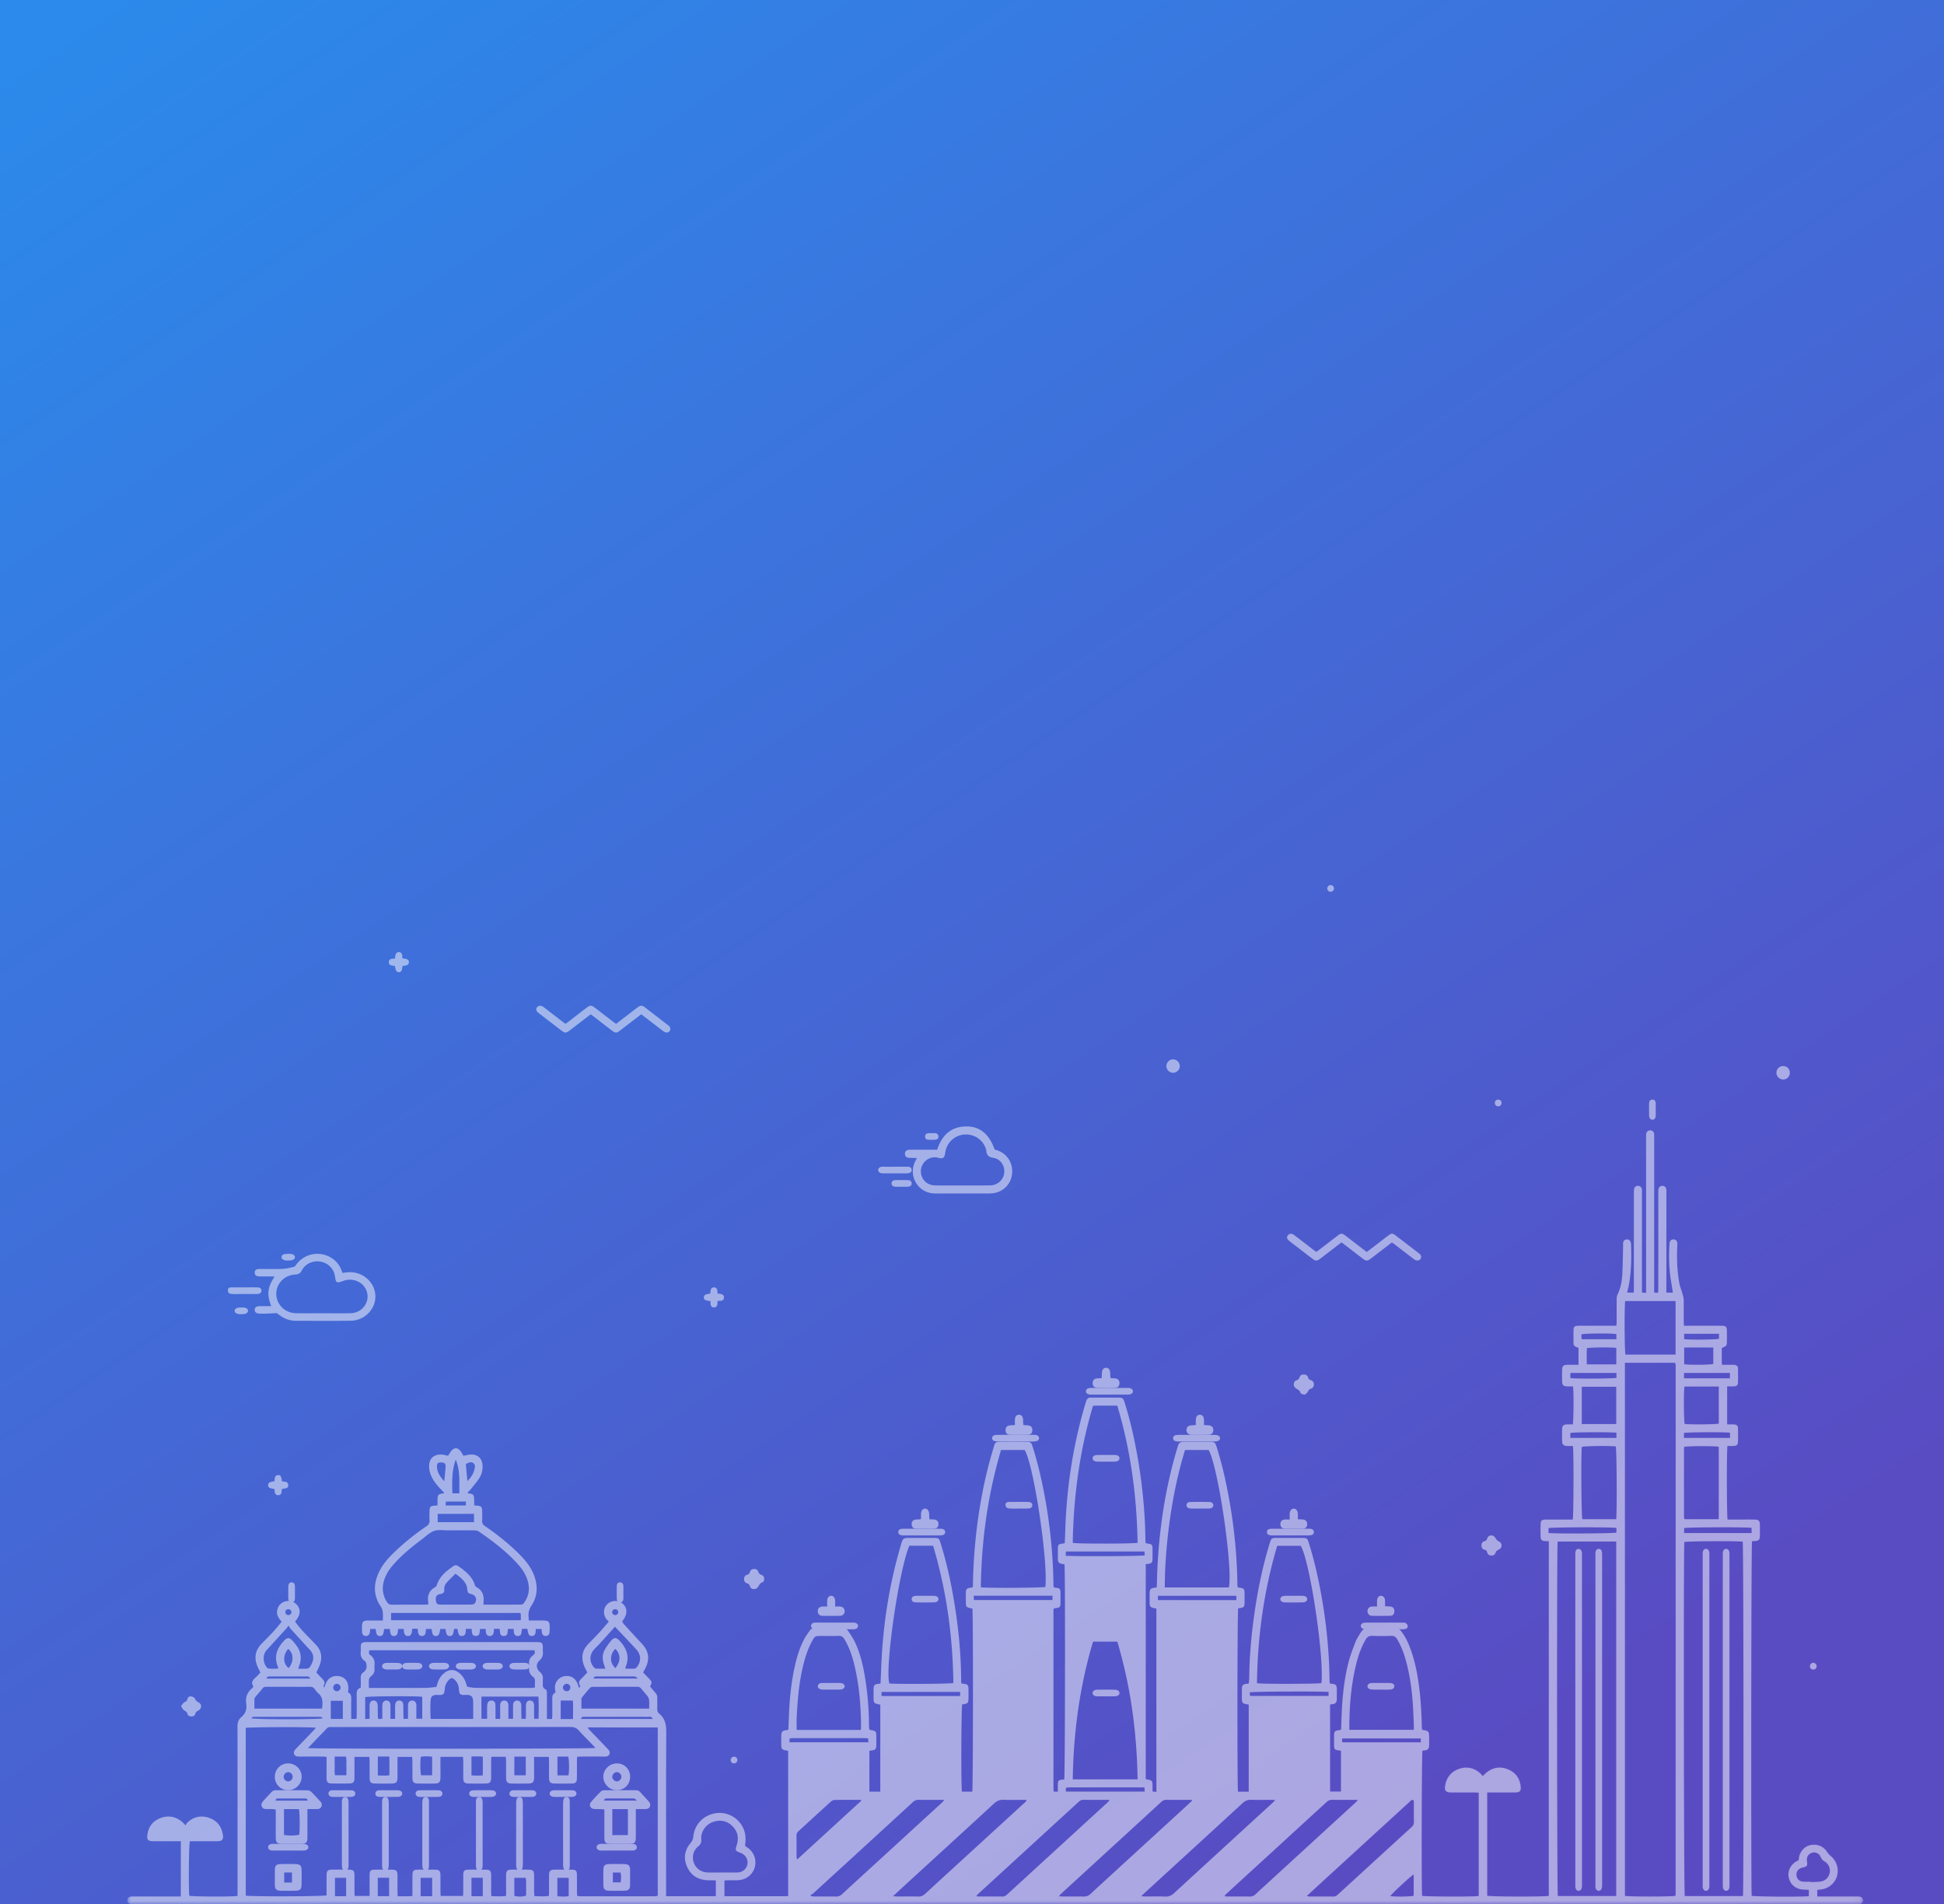 <svg xmlns="http://www.w3.org/2000/svg" xmlns:xlink="http://www.w3.org/1999/xlink" width="290" height="284"><rect width="100%" height="100%" fill="#333333" stroke="none"/><defs><linearGradient id="a" x1="68.946%" x2="2.02%" y1="97.952%" y2="2.048%"><stop offset="0%" stop-color="#594CC3"/><stop offset="100%" stop-color="#2B8AEB"/></linearGradient><path id="b" d="M0 .014h258.939V152H0z"/><path id="d" d="M.667.939h259v152h-259z"/></defs><g fill="none" fill-rule="evenodd"><path fill="url(#a)" d="M0 0h290v284H0z"/><g opacity=".5" transform="translate(18.333 131.061)"><g transform="translate(.667 .939)"><mask id="c" fill="#fff"><use xlink:href="#b"/></mask><path fill="#FFF" d="M24.482 108.433c-.005-.247-.226-.444-.486-.431-.27.012-.46.216-.43.474.03.258.19.39.444.404.25.012.477-.21.472-.447zm48.274-.43a.45.45 0 0 0-.442.468.46.46 0 0 0 .446.41.438.438 0 0 0 .465-.443c0-.26-.2-.444-.47-.436zM31.81 119.715a.58.58 0 0 0-.555-.59.573.573 0 0 0-.553.53.562.562 0 0 0 .554.586.573.573 0 0 0 .554-.526zm33.75.524a.544.544 0 0 0 .524-.548.555.555 0 0 0-.573-.564c-.28.017-.535.278-.538.553-.005.3.278.57.587.56zm3.964-1.898h6.644c-.218-.154-.313-.252-.428-.293-.109-.038-.24-.017-.36-.017-1.734-.001-3.469-.003-5.203 0-.248.001-.536-.06-.653.31zm-42.252.01c-.128-.365-.406-.32-.656-.32-1.472-.002-2.943-.001-4.415-.001-.323 0-.645.002-.968 0-.226 0-.418.041-.48.32h6.52zm-3.28-4.44c-.824.966-.78 2.25.075 2.872.666-.8.88-2.068-.074-2.872zm48.795 0c-.86.892-.845 2.09.009 2.878.859-1.034.785-2.114-.01-2.878zm-54.338 10.366c1.59.212 10.184.155 10.678.007-.07-.081-.118-.19-.186-.204-.155-.034-.32-.027-.482-.027h-9.28c-.142 0-.29-.02-.422.018-.113.032-.206.134-.308.206zm59.902.09c-.115-.414-.442-.311-.7-.311-3.115-.006-6.23-.004-9.344-.004-.141 0-.291-.02-.42.022-.08.024-.128.147-.242.292h10.706zm143.776-56.63v-.766c-.686-.143-4.76-.115-5.21.04 0 .148-.005.307.001.466.004.076.029.151.05.26h5.16zm15.305-.809h-5.198v.806c1.289.112 4.751.065 5.198-.07v-.736zM32.638 148.06h-1.667v2.748h1.667v-2.749zm-1.714-18.076c0 .523-.012.982.003 1.44.014.449-.069.907.064 1.344h1.683c0-.504.011-.962-.003-1.42-.014-.449.066-.907-.067-1.364h-1.68zm-.578-5.617h1.798v-2.706h-1.798v2.706zm7.01 26.433h1.69v-2.748h-1.69v2.748zm26.79.013c.577.044 1.128.077 1.69-.017v-2.737h-1.69v2.754zm-12.814-.007h1.69v-2.75h-1.69v2.75zm-7.581-.001h1.72v-2.739h-1.72v2.739zm20.406-20.822v2.797h1.64c.145-.67.117-2.376-.041-2.797h-1.6zm-12.823 2.811c.615.021 1.152.045 1.692-.01v-2.786c-.17-.016-.306-.038-.443-.04-.401-.005-.802-.002-1.249-.002v2.838zm-13.972-2.817v2.826c.596 0 1.147.05 1.727-.034-.005-.966.028-1.87-.02-2.792h-1.707zm20.365 20.78c.609.144 1.296.128 1.754-.046 0-.425.014-.864-.004-1.302-.017-.45.082-.91-.078-1.348h-1.672v2.697zm.001-17.986h1.704v-2.782h-1.704v2.782zm-12.26.006v-2.783c-.595-.046-1.147-.081-1.689.013-.113.797-.083 2.353.048 2.77h1.641zm21.009-8.393c.014-.946.035-1.835-.014-2.76h-1.819v2.76h1.833zm155.66-42.7c-.805-.122-6.437-.09-6.875.033v.734h6.874v-.768zm-6.875-8.154c.805.125 6.439.09 6.873-.035v-.734h-6.873v.77zm16.957.04h6.842v-.81h-6.842v.81zm-.012 8.885h6.868v-.774c-.765-.118-6.42-.086-6.868.038v.736zm-40.318 65.098c-.743.516-3.27 2.88-3.478 3.233.725.12 3.045.088 3.478-.052v-3.181zm-10.649-19.695h11.713v-.584h-11.722c-.012.137-.028.233-.027.33 0 .075.02.15.036.254zm-82.465-.008h11.773l-.05-.59c-.236-.011-.434-.028-.632-.028H99.43a4.89 4.89 0 0 0-.484.021c-.054.005-.104.052-.172.088v.509zm41.226 7.348h11.761l-.036-.62H140.66c-.162 0-.324.003-.484.017-.054.005-.104.05-.174.086v.517zm-27.494-14.251h11.726v-.61h-11.726v.61zm27.47-20.92c1.222.116 11.316.069 11.791-.058l-.043-.575H140.01l-.032.632zm-13.73 5.969l.042.64h11.714v-.64h-11.756zm27.49.643h11.7V106h-11.7v.637zm25.452 13.703c-1.21-.112-11.286-.065-11.764.06l.055.535h11.71v-.595zm63.11-24.47c-.758-.137-9.641-.102-10.07.03v.74h10.07v-.77zm-30.293.763c1.278.126 9.693.072 10.126-.059v-.69c-.656-.148-9.676-.123-10.126.025v.724zm20.238-25.167c.948.126 3.926.086 4.338-.047v-2.448c-1.46-.01-2.881-.014-4.338.003v2.492zm-10.13-2.44c-.828-.114-3.907-.082-4.391.046-.031.796-.033 1.604-.003 2.412h4.394v-2.458zm29.036 79.62v.06c.424-.02.847-.029 1.269-.066.789-.07 1.33-.526 1.513-1.252a1.623 1.623 0 0 0-.736-1.764 1.426 1.426 0 0 1-.609-.704 1.045 1.045 0 0 0-1.3-.587c-.529.17-.814.648-.732 1.223.104.726.04.82-.677.983-.607.14-.945.585-.884 1.168.058.55.454.907 1.068.935.362.017.725.003 1.088.003zM55.614 124.361v-.785c.001-.462-.015-.924.012-1.384a.591.591 0 0 1 .591-.57c.309-.006.564.214.61.553.024.177.012.36.013.54v1.63h.697v-.626c.001-.502-.013-1.004.01-1.504a.6.6 0 0 1 .57-.595c.321-.016.604.232.637.594.024.259.007.52.01.782l.019 1.359h.643c.013-.201.031-.377.033-.554.005-.501-.008-1.003.007-1.504.013-.436.247-.682.604-.676.357.006.577.251.6.687.013.22.004.44.005.662l.009 1.377h.648c.027-1.122.055-2.21-.013-3.31h-8.497v3.311h.848c0-.591-.005-1.148.003-1.705.002-.199.009-.404.06-.593.078-.282.29-.43.589-.428a.559.559 0 0 1 .57.517c.036.399.021.802.024 1.203.003.334 0 .667 0 1.019h.698zm-15.672-.004v-.765c0-.441-.015-.884.008-1.324.021-.411.3-.67.647-.647.336.022.548.255.567.653.014.3 0 .602.005.903.006.392.017.783.026 1.177h.67l.001-.855c.003-.44-.015-.883.02-1.322a.582.582 0 0 1 .605-.555c.317 0 .556.21.604.56.027.196.016.4.016.6.002.515 0 1.03 0 1.553h.879v-3.266c-.729-.137-8.08-.1-8.513.043v3.268l.66-.03c0-.688-.006-1.326.001-1.965.006-.498.203-.752.572-.766.381-.014.617.272.638.785.008.22 0 .441.003.662.006.38.012.76.027 1.141.002.052.053.102.097.182l.555-.06c0-.52-.002-1 .001-1.479.002-.24-.012-.484.026-.72a.592.592 0 0 1 .647-.507c.29.028.497.236.532.56.019.178.009.36.009.54v1.634h.697zm-14.458-7.478c.506 0 .911.023 1.31-.012.155-.013.356-.12.436-.246.732-1.152.641-1.913-.107-2.67a12.118 12.118 0 0 1-.331-.352c-.855-.937-1.71-1.872-2.558-2.814-.065-.073-.076-.193-.112-.29-.062.02-.124.042-.186.064-.04.07-.068.15-.121.21-.824.909-1.652 1.815-2.477 2.723-.23.253-.477.494-.683.766-.51.677-.388 1.928.226 2.496.043.04.097.092.15.096.492.037.985.07 1.485-.022-.035-.135-.043-.196-.066-.251-.65-1.58-.082-2.854 1.029-3.982.356-.362.695-.365 1.053-.005.269.27.507.572.728.883.64.9.772 1.875.388 2.915-.047.127-.086.257-.164.491zm48.801-.006c.495 0 .933.011 1.37-.008.102-.004.223-.091.296-.174.715-.81.723-1.874-.012-2.675-1.046-1.14-2.119-2.257-3.203-3.408-.086.098-.202.233-.321.365-.66.733-1.316 1.468-1.98 2.196-.272.297-.574.567-.838.87-.69.796-.69 1.82-.007 2.629.082.096.226.19.346.197.434.023.87.009 1.37.009-.095-.284-.158-.469-.218-.655-.238-.736-.26-1.478.123-2.162a8.535 8.535 0 0 1 1.007-1.417c.383-.44.737-.421 1.136-.007 1.084 1.124 1.63 2.386.99 3.94-.023.053-.024.115-.059.3zm-29.039 7.494h6.345v-.796c-.003-.62.012-1.241-.013-1.86-.028-.686-.3-.925-.991-.93-.161 0-.323.022-.484.015-.39-.016-.543-.147-.607-.528-.034-.197-.038-.399-.07-.596-.071-.425-.244-.802-.561-1.106-.38-.365-.557-.385-.91-.016a2.29 2.29 0 0 0-.46.693c-.104.253-.137.54-.167.816-.066.624-.2.75-.843.735-.121-.003-.243-.016-.363-.012-.603.023-.845.228-.886.834-.04.577-.032 1.158-.032 1.738 0 .335.027.67.042 1.013zm171.72-43.982h5.139v-5.56h-5.14v5.56zm20.436-5.593a780.842 780.842 0 0 0-5.123-.003c-.135.902-.093 5.163.04 5.587.864.102 4.626.067 5.083-.053v-5.53zm-159.558 48.04c0-.453.025-.852-.01-1.246a1.206 1.206 0 0 0-.226-.587c-.301-.402-.65-.768-.962-1.162-.152-.193-.325-.266-.57-.265-2.204.006-4.409 0-6.614.01-.147 0-.343.043-.433.141-.42.46-.814.945-1.21 1.426a.381.381 0 0 0-.081.22c-.007.475-.004.949-.004 1.462h10.11zm31.643 13.733l-.07-.127c-1.314 0-2.628-.011-3.942.013-.192.004-.414.143-.566.28-1.598 1.447-3.184 2.907-4.777 4.359-.205.187-.318.383-.314.675.016 1.063.005 2.126.01 3.19 0 .102.046.204.087.377l9.572-8.767zM29.036 122.83c.11-.865.185-1.666-.555-2.293-.212-.18-.384-.413-.546-.641-.184-.26-.416-.332-.726-.326-.848.018-1.697.006-2.546.006h-3.82c-.241 0-.474-.017-.656.212-.35.44-.725.86-1.085 1.293-.062.076-.14.17-.143.258-.014.491-.006.984-.006 1.49h10.083zm59.713 24.438c.769 0 1.538.02 2.306-.007a1.499 1.499 0 0 0 1.453-1.298c.1-.675-.315-1.343-1.001-1.61-.869-.338-.86-.336-.58-1.259.32-1.054.092-2-.697-2.765-.81-.786-1.803-.966-2.865-.599-1.152.399-1.845 1.55-1.75 2.556.044.457-.076.784-.457 1.091-.752.608-.973 1.585-.646 2.454.322.855 1.095 1.408 2.052 1.433.728.02 1.457.004 2.185.004zm87.193 3.509c.2.04.275.067.35.067 1.215.003 2.43-.004 3.643.008.298.003.489-.148.684-.328 3.656-3.348 7.31-6.696 10.972-10.037.247-.225.338-.462.332-.788-.017-.923-.004-1.846-.008-2.77 0-.151-.026-.303-.04-.459-.359-.073-.508.181-.69.347-4.477 4.092-8.951 8.188-13.425 12.283-.577.528-1.151 1.061-1.818 1.677zm61.456-56.197V83.773c-.623-.135-4.691-.118-5.15.017-.011.094-.034.193-.035.291v10.162c.001.078.026.156.042.234a.12.12 0 0 0 .028.051c.013.015.032.025.068.052h5.047zm-15.3 0c.14-1.315.077-10.44-.067-10.858-1.133-.11-4.635-.062-5.059.07-.132 1.285-.068 10.364.078 10.789h5.047zm1.345-32.538c-.14.847-.097 7.592.04 7.985h7.474v-7.985h-7.514zm-59.759 88.666l.055.117c.136.008.273.022.41.022 1.092.002 2.184-.013 3.276.009.378.008.65-.123.912-.373.612-.584 1.241-1.15 1.865-1.721 4.35-3.986 8.7-7.97 13.05-11.958.091-.084.163-.19.312-.365-1.36 0-2.61.01-3.859-.007-.329-.004-.564.1-.804.32-4.584 4.208-9.175 8.406-13.764 12.608-.487.446-.969.898-1.453 1.348zm-4.852-14.141l-.056-.128c-1.249 0-2.498.01-3.746-.008a1.075 1.075 0 0 0-.805.319c-1.032.96-2.074 1.908-3.113 2.86-3.95 3.618-7.899 7.236-11.846 10.856-.092.084-.163.19-.297.35.27.014.446.03.622.03 1.031.003 2.063-.01 3.094.008.39.007.678-.103.972-.372 4.298-3.952 8.61-7.89 12.917-11.833.755-.691 1.505-1.388 2.258-2.082zm12.41-.1c-.27-.012-.444-.027-.617-.027-.992-.003-1.984.026-2.974-.012-.525-.02-.903.147-1.284.497-4.849 4.458-9.71 8.902-14.568 13.351-.157.144-.307.295-.555.535.333.017.527.035.722.036.95.003 1.903-.03 2.852.013.55.024.942-.153 1.341-.52 4.862-4.474 9.74-8.931 14.611-13.394.142-.13.27-.274.471-.479zm-69.333 14.185l.102.152c.153.015.307.042.46.042 1.093.004 2.187-.01 3.28.009.351.005.604-.11.858-.345 1.746-1.615 3.505-3.216 5.26-4.822l9.63-8.82c.12-.11.22-.24.391-.43-1.355 0-2.59.017-3.823-.009-.38-.008-.643.12-.91.365-4.915 4.512-9.836 9.017-14.758 13.52-.145.133-.326.226-.49.338zm12.312.158c.323.018.515.036.708.037 1.011.003 2.024-.02 3.034.011.444.014.76-.133 1.075-.425 1.802-1.67 3.618-3.325 5.43-4.984 3.06-2.802 6.124-5.602 9.18-8.409.176-.162.426-.285.499-.601-1.16 0-2.272.032-3.381-.013-.611-.025-1.049.156-1.5.571-4.44 4.097-8.905 8.169-13.361 12.25-.532.486-1.056.98-1.684 1.563zm12.406-.014c.147.026.221.05.295.05 1.214.002 2.428-.006 3.643.007.295.003.49-.136.687-.317 4.991-4.573 9.984-9.144 14.974-13.717.097-.088.179-.192.313-.339-.15-.02-.224-.04-.297-.04-1.214-.002-2.429.008-3.643-.008-.294-.004-.491.12-.69.303-4.976 4.56-9.954 9.118-14.93 13.677-.11.102-.204.222-.352.384zm-65.91-36.673H36.091c-.071.494-.103.535.16.731.552.413.692.95.615 1.589a1.842 1.842 0 0 0 0 .42c.048.433-.09.777-.43 1.063-.163.137-.36.325-.386.512-.06.404-.018.822-.018 1.304h.798c2.55 0 5.099.009 7.648-.006.54-.003 1.08-.09 1.62-.14.077-.247.134-.437.196-.625.201-.606.54-1.12 1.056-1.509.682-.513 1.379-.518 2.067-.017.541.394.881.93 1.088 1.556l.193.576c.443.057.862.156 1.281.158 2.731.014 5.463.008 8.194.005.192 0 .385-.035.623-.058 0-.357-.012-.656.003-.953.014-.26-.048-.479-.265-.633-.515-.367-.677-.867-.59-1.472a1.302 1.302 0 0 0-.001-.36c-.079-.563.084-1.017.556-1.365.238-.175.392-.41.216-.776zm131.196 11.87c0-.32.01-.597-.002-.874-.033-.8-.07-1.6-.114-2.4-.126-2.286-.412-4.55-.992-6.769-.315-1.205-.732-2.372-1.37-3.456-.216-.366-.467-.535-.916-.517a32.47 32.47 0 0 1-2.79-.001c-.496-.023-.773.155-1.012.567-.683 1.177-1.112 2.446-1.43 3.754-.702 2.897-.96 5.847-.997 8.82-.003.291 0 .583 0 .875h9.623zm-82.505.012c.02-.149.04-.227.04-.306-.003-3.218-.263-6.41-1.035-9.545-.317-1.288-.752-2.538-1.445-3.687-.205-.34-.44-.511-.87-.49-.828.04-1.66.011-2.49.011-1.042 0-1.048-.003-1.53.902-.695 1.307-1.094 2.714-1.409 4.147-.518 2.36-.706 4.757-.82 7.162-.028.59-.004 1.184-.004 1.806h9.563zm-82.471 2.707c.744.148 42.418.122 42.872-.016-.066-.085-.12-.168-.187-.237-.755-.783-1.536-1.543-2.259-2.354-.354-.398-.724-.539-1.253-.538-11.82.013-23.64.01-35.46.01-.122 0-.244.008-.365-.001-.24-.019-.417.07-.582.25-.422.46-.865.9-1.297 1.35l-1.47 1.536zM130.33 84.256c-1.987 6.72-2.921 13.539-3.01 20.48 1.094.138 9.215.081 9.625-.057.413-3.958-1.754-18.297-3.093-20.423h-3.522zm27.45-.003c-1.48 4.854-2.32 9.783-2.757 14.785a66.078 66.078 0 0 0-.263 5.72h9.561c.62-2.973-1.616-18.128-3.025-20.505h-3.516zm-41.132 14.288c-1.563 3.676-3.66 18.223-2.977 20.539.918.11 9.066.066 9.553-.068-.098-6.949-1.024-13.784-3.025-20.471h-3.551zm54.882.004c-1.989 6.7-2.932 13.536-3.018 20.49.72.148 9.19.116 9.612-.02.437-3.89-1.73-18.27-3.089-20.47h-3.505zm-30.5 34.83h9.673c-.113-7.003-1.025-13.842-3.025-20.538h-3.623c-1.995 6.7-2.917 13.536-3.024 20.539zm0-35.269c.587.158 9.183.145 9.672-.012-.116-6.934-1.023-13.757-3.028-20.453h-3.032c-.18.001-.36.016-.592.026-1.992 6.683-2.907 13.505-3.02 20.439zm99.976 52.676c.137-.93.093-52.433-.033-52.854-.82-.123-8.283-.079-8.707.052-.133.861-.082 52.348.062 52.802h8.678zm-18.904 0V97.914h-8.738c-.136.773-.101 52.422.032 52.866h8.706zm1.299-79.532v79.504c.548.133 7.016.129 7.518-.002.015-.05.046-.107.046-.163.005-26.289.007-52.577.008-78.866 0-.119-.022-.238-.037-.356a.112.112 0 0 0-.028-.053c-.012-.015-.03-.024-.081-.064h-7.426zM42.526 150.777v-.733c0-.803-.007-1.606.002-2.408.008-.616.175-.782.803-.79.85-.011 1.7-.011 2.55 0 .65.008.815.18.822.84.009.802 0 1.605.004 2.408.001.214.023.428.037.676h3.332c.011-.24.028-.436.03-.632.002-.844-.006-1.687.003-2.53.007-.583.171-.752.764-.761.87-.014 1.74-.013 2.611 0 .613.009.778.187.783.809.006.843 0 1.686.003 2.529 0 .193.02.386.033.613.76.012 1.456.064 2.193-.035v-.732c0-.782-.007-1.565.003-2.348.007-.658.171-.828.824-.837.83-.012 1.66-.01 2.49-.001.699.006.853.161.86.856.008.803 0 1.606.004 2.409.002.213.026.426.042.675.753.036 1.446.077 2.155-.023.012-.24.027-.418.027-.596.003-.823-.003-1.646.003-2.469.005-.677.176-.846.87-.853.809-.008 1.619-.007 2.429 0 .718.006.857.144.86.842.006.844 0 1.687.004 2.53 0 .175.023.35.037.55.2.02.358.048.515.049 3.665.002 7.33.002 10.994-.001.17 0 .342-.042.508-.064v-25.118H68.657c.12.165.189.28.278.376.276.294.561.579.84.869.644.667 1.29 1.332 1.927 2.004.27.286.319.56.171.815-.155.269-.416.283-.687.283a719.571 719.571 0 0 0-3.401 0c-.216 0-.432.02-.688.032-.012.249-.03.444-.03.64-.004.863.004 1.726-.005 2.59-.006.537-.189.744-.718.756-.89.02-1.781.018-2.672 0-.556-.011-.76-.23-.767-.784-.01-.863 0-1.726-.004-2.59 0-.193-.021-.387-.033-.593h-2.193v.705c0 .783.004 1.565-.001 2.348-.005.737-.184.914-.94.92-.79.006-1.58.01-2.369-.002-.671-.011-.862-.207-.868-.874-.007-.822.002-1.645-.004-2.468-.001-.211-.031-.422-.049-.643h-2.147c-.01.232-.027.427-.027.623-.003.843.003 1.686-.003 2.529-.005.608-.187.817-.778.83-.87.018-1.741.018-2.611 0-.577-.013-.762-.209-.768-.773-.01-.863-.001-1.727-.005-2.59 0-.194-.022-.388-.036-.614h-3.364v.69c0 .824.01 1.647-.004 2.47-.01.602-.203.805-.8.817-.85.018-1.7.016-2.55.002-.63-.01-.817-.21-.823-.849-.007-.823.001-1.646-.004-2.469 0-.213-.024-.426-.038-.653h-2.187v.648c0 .823.005 1.646-.002 2.469-.006.63-.201.842-.826.853-.85.015-1.7.016-2.55 0-.604-.011-.779-.204-.783-.816-.007-.863 0-1.726-.004-2.59-.001-.19-.029-.38-.044-.565h-2.21v.706c-.001.843.006 1.686-.004 2.53-.006.465-.193.711-.628.723-.97.027-1.943.027-2.914-.002-.416-.013-.603-.249-.612-.675-.013-.682-.004-1.365-.004-2.047v-1.238c-.23-.018-.405-.044-.581-.045-.912-.004-1.823-.002-2.734-.002-.324 0-.649.016-.971-.008-.534-.04-.757-.51-.46-.948.068-.098.159-.182.242-.269.838-.871 1.677-1.741 2.513-2.614.132-.138.252-.288.4-.457-.756-.14-10.024-.109-10.467.025v25.01c.647.16 11.56.133 12.058-.04v-.573c0-.823-.006-1.646.002-2.469.006-.617.17-.782.798-.79.85-.01 1.7-.01 2.551 0 .651.01.805.174.809.843.005.842 0 1.686.003 2.529.001.174.024.35.04.558h2.215v-.625c0-.843-.006-1.686.002-2.529.005-.604.153-.764.744-.774a89.46 89.46 0 0 1 2.611 0c.615.007.796.19.803.795.01.843.001 1.686.004 2.53.001.193.018.387.03.645.541 0 1.023.003 1.505-.002.197-.002.395-.021.691-.038zm34.407-33.344c.309.32.587.609.867.896.463.475.48.567.175 1.2.256.305.52.632.799.946.198.223.29.465.28.766-.016.521.01 1.044-.009 1.565-.01.3.043.564.28.757.911.741 1.072 1.696 1.065 2.83-.045 7.869-.024 15.738-.024 23.607v.809h7.421v-2.369c-.405-.004-.801 0-1.197-.015-1.395-.05-2.451-.661-3.053-1.923-.623-1.306-.436-2.548.495-3.648.25-.296.365-.579.402-.956.188-1.92 1.694-3.354 3.639-3.505 1.838-.142 3.566 1.092 4.028 2.9.083.326.11.673.119 1.011.007.319-.046.639-.075.99.117.085.244.178.373.269.96.676 1.377 1.803 1.08 2.916-.289 1.078-1.259 1.86-2.442 1.937-.484.031-.971.007-1.457.013-.198.002-.395.017-.628.028v2.347h9.506v-21.656c-.034-.022-.05-.04-.066-.042-.91-.132-.963-.192-.965-1.097-.001-.362-.005-.723 0-1.084.01-.657.138-.796.793-.892.078-.011.154-.03.269-.054.025-.648.053-1.283.076-1.92.085-2.389.302-4.763.792-7.108.328-1.576.755-3.123 1.529-4.55.238-.438.541-.843.832-1.252.174-.244.426-.34.737-.338 1.377.01 2.754.012 4.13-.002.341-.003.608.117.78.378.375.569.774 1.133 1.064 1.744.773 1.627 1.18 3.368 1.477 5.133.407 2.419.597 4.856.612 7.308 0 .14.01.28.025.42.006.057.034.11.049.153.05.028.082.058.119.065.88.158.898.179.9 1.09 0 .382.004.763-.002 1.145-.01.634-.137.768-.765.828-.08.008-.158.025-.27.043v6.09h1.628V122.24c-.999-.207-1.003-.213-1.004-1.23 0-.342-.004-.683.002-1.025.011-.678.123-.796.797-.864.058-.006.116-.022.24-.047.03-.685.066-1.38.09-2.076.219-6.303 1.153-12.496 2.942-18.554.317-1.074.325-1.072 1.459-1.072 1.174 0 2.349-.004 3.523.002.633.003.72.064.908.665.87 2.76 1.503 5.578 1.989 8.428.69 4.041 1.1 8.11 1.118 12.212 0 .118.014.237.023.387.151.022.284.044.417.061.478.06.633.214.648.699.014.501.009 1.003.002 1.505-.009.629-.1.732-.707.837-.079.013-.158.023-.233.034-.139.425-.179 12.23-.042 13.006h1.547c.127-.467.143-26.717.018-27.299-.976-.2-.976-.2-.976-1.209 0-.381-.007-.763.002-1.144.012-.557.136-.685.71-.763.079-.01.157-.025.235-.041.018-.004.034-.021.1-.065.025-.865.036-1.766.079-2.665.238-5.022.906-9.986 2.11-14.873.283-1.148.616-2.285.95-3.42.183-.62.293-.684.957-.688 1.276-.006 2.551-.005 3.827 0 .703.002.786.065.994.723.833 2.646 1.44 5.345 1.924 8.072a78.86 78.86 0 0 1 1.11 9.982c.046.96.058 1.922.085 2.86.06.046.089.088.123.092.894.115.916.139.916 1.052 0 .422.006.843-.001 1.265-.01.582-.105.68-.702.752l-.222.026c-.03.026-.047.038-.06.053-.013.015-.029.031-.032.049-.014.078-.035.157-.035.236 0 8.913 0 17.826.002 26.738 0 .078.024.156.043.265h.612c0-.339-.003-.674 0-1.009.008-.636.097-.73.721-.782.08-.007.158-.02.231-.028.128-.447.16-31.374.039-32.073-.99-.187-.99-.187-.99-1.246 0-.341-.003-.683 0-1.024.005-.674.077-.752.742-.832.078-.01.154-.031.283-.057.022-.52.052-1.035.066-1.55.177-6.448 1.11-12.78 2.929-18.978.404-1.377.377-1.17 1.619-1.179 1.093-.007 2.187-.003 3.28 0 .766.001.823.046 1.058.793.826 2.627 1.425 5.308 1.904 8.015a79.3 79.3 0 0 1 1.119 10.163c.042.898.051 1.798.074 2.66.08.059.11.099.144.103.885.126.902.145.904 1.007 0 .422.005.844-.001 1.265-.008.605-.124.727-.733.796l-.278.035v32.064c1.01.176 1.01.176 1.012 1.186v.648l.575.07v-27.347c-1.171-.17-.986-.429-1.006-1.222a21.462 21.462 0 0 1 0-1.024c.016-.67.129-.788.804-.87.078-.01.154-.033.263-.056.028-.91.042-1.81.084-2.709.283-6.074 1.187-12.05 2.922-17.89.326-1.098.337-1.096 1.51-1.096 1.093 0 2.186-.002 3.28 0 .853.003.903.042 1.153.837.826 2.628 1.42 5.31 1.9 8.018a79.112 79.112 0 0 1 1.12 10.343c.035.82.042 1.64.06 2.42.082.065.11.107.143.112.88.117.918.159.92 1.061 0 .402.004.804-.001 1.205-.01.616-.109.722-.727.805-.078.01-.156.023-.226.034-.13.47-.151 26.718-.022 27.341h1.596v-12.977l-.402-.078c-.488-.094-.6-.22-.611-.733-.011-.482-.007-.964-.002-1.446.006-.673.118-.79.796-.86.059-.005.116-.025.227-.051.023-.265.064-.538.067-.812.037-3.638.392-7.248.959-10.84.476-3.016 1.117-5.994 1.997-8.92.37-1.226.307-1.125 1.538-1.126 1.134 0 2.268-.002 3.402.001.704.003.777.058.987.722.83 2.627 1.43 5.309 1.912 8.016a78.042 78.042 0 0 1 1.11 9.86c.05 1.02.064 2.043.095 3.088.112.024.204.054.299.064.633.062.753.185.767.832.01.441-.007.883.004 1.325.016.637-.219.89-.789.896-.058 0-.116.027-.217.052v12.963h1.624v-6.039c-.053-.028-.086-.059-.122-.063-.879-.109-.907-.138-.909-.995 0-.401-.003-.803 0-1.204.007-.655.096-.753.746-.853.079-.012.156-.03.3-.056.016-.411.035-.824.046-1.236.085-3.035.328-6.052 1.109-8.999.25-.946.616-1.865.959-2.785.132-.355.33-.689.527-1.015.668-1.103.727-1.13 2.025-1.13 1.113 0 2.227.013 3.34-.007.407-.008.693.14.936.445.583.734.984 1.564 1.319 2.428.672 1.733 1.045 3.54 1.31 5.37.312 2.167.423 4.35.474 6.537.003.12.02.238.029.346.049.032.08.068.116.074.864.135.942.221.947 1.066.003.381.009.763-.001 1.144-.018.652-.168.803-.818.857-.06.005-.12.017-.178.025-.117.429-.162 20.741-.049 21.647.433.126 7.708.155 8.443.026v-15.406c-.218-.012-.414-.031-.61-.031-1.175-.004-2.35.002-3.524-.004-.758-.004-.997-.276-.876-1.002.206-1.233.887-2.106 2.082-2.516 1.22-.42 2.311-.136 3.244.745.087.082.156.183.279.329.188-.18.335-.336.498-.471.968-.801 2.056-1.024 3.23-.55 1.17.471 1.822 1.362 1.939 2.616.057.623-.144.842-.79.847-1.174.01-2.349.004-3.523.004h-.685v15.398c.449.151 8.613.17 9.19.02V97.865c-.233-.011-.434-.01-.633-.032-.387-.042-.57-.187-.584-.564a24.695 24.695 0 0 1-.002-2.046c.02-.448.212-.583.743-.587 1.134-.008 2.268-.003 3.402-.003h.643c.138-.488.162-10.274.027-10.971-.283 0-.582.01-.88-.003-.5-.022-.71-.207-.727-.694a26.375 26.375 0 0 1 .002-1.866c.017-.467.217-.64.685-.657.302-.011.605-.002.897-.002.131-.456.163-4.845.038-5.67-.302 0-.62.011-.937-.002-.443-.02-.659-.19-.677-.606a24.53 24.53 0 0 1-.002-1.987c.016-.423.225-.605.664-.619.562-.017 1.126-.004 1.772-.004V69.03c-.145-.059-.272-.106-.396-.162-.22-.101-.35-.269-.35-.516-.002-.683-.017-1.366.005-2.048.013-.436.204-.574.741-.576 1.64-.005 3.28-.002 4.92-.002h.73c.014-.228.037-.42.038-.61.003-1.104-.005-2.208.006-3.312.003-.235.016-.496.117-.7.453-.92.65-1.908.712-2.907.093-1.48.094-2.965.133-4.449.003-.12-.017-.241-.005-.36.034-.321.243-.527.546-.538.303-.01.5.142.585.425.035.114.056.235.06.354.062 2.029.041 4.053-.341 6.057-.067.352-.157.7-.247 1.1h.986c.007-.223.02-.456.02-.69 0-4.697 0-9.394.002-14.091 0-.22-.006-.445.035-.66.066-.34.273-.489.596-.48.315.01.517.185.56.52.024.197.012.4.012.6v14.793l.618.044v-.82V37.72c0-.2-.015-.404.014-.6.05-.347.3-.546.625-.531.328.014.53.219.56.586.015.18.006.361.006.542v23.05l.53.063c.036-.098.071-.152.074-.207.01-.22.012-.442.012-.662 0-4.678 0-9.355.002-14.032 0-.2-.007-.405.033-.599.069-.325.297-.481.611-.465.311.017.508.197.547.534.022.199.013.401.013.602v14.786h.972c-.14-.89-.302-1.756-.406-2.628-.185-1.538-.18-3.083-.106-4.627.022-.447.244-.687.6-.682.38.005.61.287.58.752-.124 1.93-.05 3.85.288 5.755.094.527.312 1.033.456 1.553.085.304.188.616.195.927.024 1.063.007 2.127.01 3.191 0 .216.02.431.034.698h.71c1.62 0 3.239-.002 4.859.002.696.001.82.122.833.797.008.461.003.923.002 1.385-.001.804-.002.804-.765 1.135 0 .68-.002 1.38.001 2.08 0 .117.021.233.04.425h1.34c.182.001.366-.01.545.014.292.04.491.203.495.514.008.722.017 1.445-.004 2.167-.01.334-.194.494-.552.517-.34.022-.682.005-1.061.005v5.672c.339 0 .64-.007.941.002.501.015.668.163.679.64.014.642.014 1.284 0 1.926-.008.442-.18.619-.622.649-.32.022-.641.004-.95.004-.13.637-.114 10.465.018 10.973h1.62c.83 0 1.66-.009 2.49.004.504.008.69.195.704.698.015.582.012 1.165 0 1.746-.01.58-.164.721-.771.76-.138.009-.276.021-.403.031-.12.475-.157 52.106-.046 52.872.43.13 7.298.183 8.527.06v-.949c-.292-.013-.57-.022-.847-.038-1.085-.063-1.884-.711-2.135-1.732-.234-.952.204-1.93 1.106-2.46.104-.06.214-.111.351-.183.021-.142.04-.297.067-.45.157-.902.87-1.65 1.726-1.814 1.007-.192 1.888.18 2.425.99.16.244.362.474.586.662a2.867 2.867 0 0 1 .912 3c-.319 1.075-1.288 1.861-2.436 1.977-.157.016-.313.04-.498.065v.976h.686l5.163.001c.181 0 .367-.003.543.032a.568.568 0 0 1 .45.565.557.557 0 0 1-.48.537c-.1.017-.202.012-.303.013H1.343c-.263 0-.527.012-.789-.007-.34-.025-.535-.223-.553-.525-.02-.322.183-.555.544-.6.18-.023.363-.015.545-.015H7.976v-8.247H7.3c-1.174 0-2.348.003-3.523-.002-.676-.003-.873-.216-.799-.879.138-1.225.783-2.112 1.935-2.556 1.187-.457 2.306-.257 3.283.583.076.066.142.143.214.214.056.055.114.107.294.275.073-.133.114-.28.21-.373.945-.918 2.08-1.16 3.303-.735 1.215.421 1.875 1.349 2.044 2.61.081.602-.146.857-.769.86-1.174.007-2.348.003-3.523.003h-.646c-.151.46-.207 6.966-.084 8.132.421.14 6.412.176 7.2.025v-.743c0-8.15.005-16.3-.01-24.45 0-.58.099-1.068.554-1.45.615-.519.88-1.162.752-1.966-.146-.914.103-1.698.824-2.315.09-.077.154-.184.256-.31-.404-.545-.135-.945.3-1.325.257-.223.476-.49.735-.76-.122-.242-.242-.469-.352-.7-.614-1.292-.519-2.49.498-3.556.584-.612 1.193-1.201 1.766-1.823.435-.471.831-.977 1.263-1.49-.456-.51-.8-1.025-.67-1.702.083-.427.279-.792.64-1.059.692-.511 1.685-.424 2.263.201.65.704.579 1.612-.244 2.53.435.602.92 1.181 1.446 1.73.585.611 1.188 1.206 1.755 1.834.726.805.857 1.752.54 2.759-.133.417-.347.809-.555 1.284.258.275.545.605.858.908.303.293.48.586.237 1.007-.046.08.021.223.095.343.176-.65.409-1.23 1.038-1.554.417-.214.859-.235 1.302-.13.966.227 1.407 1.11 1.181 2.393.47.182.497.589.488 1.032-.017.763-.005 1.526-.005 2.289v.627h.792c.01-.214.025-.41.026-.606.002-.984.019-1.968-.007-2.95-.013-.501.048-.924.615-1.1 0-.49.018-.951-.005-1.41-.02-.374.085-.67.396-.887.361-.252.51-.58.472-1.03-.024-.282-.08-.512-.308-.678-.474-.343-.626-.802-.56-1.368.033-.277-.006-.562.011-.842.024-.384.173-.53.562-.573.16-.017.324-.01.485-.01H60.96c.081 0 .162-.003.243 0 .637.022.763.152.776.804.003.2-.02.404.004.602.066.561-.107.996-.546 1.38-.495.434-.458 1.188.058 1.62.357.299.537.63.489 1.094-.025.238 0 .481-.006.722-.008.324-.018.617.363.796.266.125.244.439.244.701.002 1.024.002 2.048.002 3.072v.675h.767c.013-.187.034-.361.035-.536.003-.823.014-1.647-.004-2.47-.01-.412.063-.76.508-.954-.178-.658-.162-1.284.287-1.827.265-.32.6-.53 1.023-.596 1.103-.175 1.837.4 2.145 1.716.18-.074.27-.169.154-.354-.241-.381-.101-.675.19-.958.316-.307.613-.634.927-.96-.138-.27-.275-.514-.391-.767-.563-1.23-.487-2.38.463-3.404.521-.561 1.076-1.091 1.594-1.654.515-.561 1.004-1.146 1.54-1.762-.54-.452-.777-.985-.707-1.628.046-.417.234-.764.554-1.039.646-.557 1.66-.537 2.273.045.706.67.665 1.595-.14 2.609.09.134.173.294.29.423.689.762 1.385 1.517 2.08 2.272.19.208.394.404.583.613 1.059 1.17 1.209 2.307.491 3.708-.09.175-.188.346-.315.58z" mask="url(#c)"/></g><path fill="#FFF" d="M48.16 93.471h3.007v-.593c-.858 0-1.69-.002-2.52.002-.155 0-.31.023-.488.038v.553zm3.23-3.641c.526-.51.844-1.015 1.012-1.599.102-.355.236-.81-.11-1.07-.348-.26-.756-.11-1.136.156l.233 2.513zm-3.446.03c.073-.78.131-1.405.191-2.03.057-.591-.133-.794-.733-.776-.411.012-.54.128-.549.544-.018.9.458 1.551 1.09 2.261zm2.25 1.802c-.022-1.746.127-3.432-.542-5.036-.592 1.639-.557 3.324-.496 5.036h1.037zm-3.235 4.296h5.416v-1.236h-5.416v1.236zm2.64 7.694c-.456.46-.895.872-1.294 1.32a1.358 1.358 0 0 0-.364 1.002c.023.47-.108.598-.563.706-.058.014-.121.008-.178.024-.408.115-.57.4-.514.896.058.51.188.646.667.65.799.007 1.597.003 2.396.003.759 0 1.518.01 2.276-.009.16-.004.378-.061.464-.176.418-.557.157-1.223-.516-1.383-.488-.116-.545-.227-.6-.753-.032-.29-.117-.603-.27-.845-.36-.568-.859-1.008-1.505-1.435zm-9.59 6.928h19.356c0-.285.006-.526-.003-.767-.003-.097-.038-.193-.062-.31H40.009v1.077zm5.517-2.345c.024-.064.036-.082.038-.102.003-.039.008-.08 0-.118-.19-1.03.078-1.848 1.03-2.368a.587.587 0 0 0 .236-.315c.422-1.304 1.412-2.086 2.463-2.813a.607.607 0 0 1 .73-.004c.267.18.534.36.781.565.752.621 1.43 1.3 1.705 2.298.036.13.192.25.32.323.75.429 1.032 1.095.984 1.94l-.036.623c1.914 0 3.769.004 5.623-.009a.57.57 0 0 0 .398-.204c.549-.737.837-1.563.747-2.504-.124-1.297-.753-2.346-1.587-3.282-1.719-1.927-3.756-3.465-5.86-4.914-.181-.125-.448-.163-.675-.166a251.684 251.684 0 0 0-3.955-.006c-.678.003-1.405-.13-2.02.078-.636.214-1.175.75-1.737 1.172-1.56 1.174-3.082 2.394-4.377 3.879-.644.738-1.164 1.55-1.42 2.517-.28 1.06-.134 2.049.437 2.985.2.33.422.472.818.466 1.617-.025 3.236-.01 4.853-.012.175 0 .35-.02.504-.029zm14.812 3.634h-.81c-.022.19-.036.384-.07.576-.055.318-.228.476-.517.492-.308.017-.539-.157-.598-.477-.033-.176-.03-.359-.045-.578h-.855c-.103.415.071 1.045-.623 1.048-.714.003-.488-.654-.636-1.065h-.817c-.021.2-.028.396-.066.586-.065.326-.286.497-.593.487-.308-.011-.5-.19-.549-.533-.023-.158-.022-.32-.034-.522h-.837c-.106.426.04 1.053-.65 1.045-.682-.007-.53-.633-.627-1.06h-.825c-.091.435.062 1.03-.62 1.066-.394.02-.518-.19-.655-1.06h-.497c-.145.884-.264 1.073-.655 1.063-.406-.01-.54-.23-.619-1.052h-.793c-.132.843-.265 1.053-.663 1.052-.406 0-.54-.216-.62-1.046h-.845l-.05.443c-.045.403-.21.588-.537.603-.352.017-.546-.176-.603-.604-.018-.138-.024-.278-.038-.452-.156-.015-.288-.034-.422-.038-.118-.004-.237.01-.4.017-.021.158-.04.311-.064.464-.064.423-.262.622-.608.613-.335-.008-.521-.218-.572-.65-.014-.12-.017-.241-.028-.404h-.83c-.121.413.054 1.03-.644 1.052-.394.012-.515-.206-.6-1.048h-.846c-.135.892-.241 1.06-.652 1.05-.407-.01-.538-.226-.613-1.051h-.82c-.017.185-.017.367-.054.541-.075.353-.32.537-.641.509-.297-.027-.486-.219-.516-.567-.022-.263-.012-.529-.01-.793.005-.777.16-.942.903-.949.52-.005 1.039-.001 1.558-.001h.655c-.01-.76.123-1.435-.342-2.124-1.176-1.74-1.047-3.564-.105-5.37.55-1.055 1.347-1.917 2.19-2.73a35.794 35.794 0 0 1 4.742-3.819c.364-.247.51-.51.475-.945-.035-.445-.014-.895-.006-1.343.011-.62.14-.755.729-.796.134-.01.268-.028.468-.048 0-.325-.005-.626.001-.926.014-.632.14-.768.765-.844.057-.007.112-.024.261-.057-.193-.21-.347-.383-.509-.549-.535-.552-1.03-1.136-1.378-1.834-.295-.591-.439-1.208-.382-1.882.095-1.144 1.019-1.559 1.897-1.477.294.027.584.11.925.178.113-.184.228-.391.363-.584.505-.72 1.077-.717 1.577.01.124.18.227.376.343.57.33-.06.639-.141.952-.172 1.144-.113 1.887.565 1.904 1.733.01.67-.165 1.302-.534 1.847-.372.55-.804 1.06-1.22 1.577-.149.185-.327.345-.489.513.055.062.075.108.1.111.77.085.873.197.885.987.004.26 0 .521 0 .8.207.02.342.037.478.047.549.04.698.185.716.753.015.488.029.979-.002 1.466-.026.394.118.623.44.844 1.677 1.146 3.277 2.398 4.743 3.817 1.092 1.057 2.1 2.181 2.618 3.667.535 1.535.443 3.019-.453 4.379-.335.508-.475 1.006-.425 1.59.015.179.018.358.03.61h1.928c1.114.001 1.198.085 1.194 1.21 0 .202.007.41-.027.608-.058.336-.27.502-.58.495-.306-.008-.48-.18-.543-.47-.038-.177-.044-.36-.07-.583h-.834c-.088.425.07 1.022-.62 1.05-.396.015-.51-.181-.654-1.066zM29.858 64.8v-.001c1.381 0 2.763.032 4.143-.009 1.788-.053 2.957-1.78 2.327-3.378-.51-1.294-2.037-1.941-3.414-1.447-1.072.384-1.125.356-1.28-.694-.167-1.119-1.028-1.979-2.18-2.176-1.11-.19-2.245.32-2.762 1.316-.23.445-.523.594-1.023.622-1.933.108-3.224 1.942-2.654 3.72.388 1.21 1.483 2.022 2.82 2.043 1.34.021 2.682.005 4.023.005m-6.886-.025c-.59.03-1.061.062-1.533.077-.34.011-.68.01-1.02-.001-.508-.017-.749-.203-.752-.561-.003-.371.22-.541.742-.547.538-.007 1.077-.002 1.713-.002-.275-.771-.494-1.503-.392-2.275.1-.756.423-1.427.9-2.127-.273-.013-.464-.029-.655-.03-.54-.004-1.08.008-1.62-.006-.468-.013-.684-.202-.688-.556-.005-.355.212-.545.68-.549 1.16-.009 2.323.03 3.481-.018.57-.023 1.14-.173 1.697-.31.142-.034.256-.223.357-.36a3.908 3.908 0 0 1 5.316-.905c.62.418 1.083.965 1.354 1.653l.203.521c.157-.017.31-.027.46-.052 2.183-.355 4.213 1.125 4.433 3.234.216 2.06-1.484 3.929-3.67 3.957-2.722.036-5.444.016-8.166.005-1.064-.004-1.94-.387-2.84-1.148m102.26-19.032c1.276 0 2.553.003 3.83-.003.245 0 .497-.006.736-.056.994-.207 1.676-1.033 1.69-2.02.013-.993-.63-1.888-1.637-2.041-.711-.108-1.02-.424-1.048-1.103-.001-.02-.008-.04-.013-.06-.363-1.398-1.606-2.338-3.064-2.32a3.086 3.086 0 0 0-2.98 2.344c-.05.2-.075.407-.112.61-.09.502-.32.661-.823.567-.101-.02-.199-.056-.3-.077-1.486-.308-2.8 1.102-2.405 2.58.258.967 1.033 1.562 2.11 1.574 1.338.016 2.677.004 4.016.005m-3.76-5.334c.75-2.297 2.21-3.533 4.559-3.468 1.902.053 3.243 1.244 4.006 3.43.157.052.333.106.505.17 1.432.53 2.278 1.936 2.101 3.49a3.216 3.216 0 0 1-2.81 2.86c-.204.027-.41.045-.615.045-2.635.003-5.27.002-7.904.003-.647 0-1.267-.113-1.836-.446a3.3 3.3 0 0 1-1.322-4.259c.077-.165.165-.326.293-.577-.296-.013-.528-.024-.76-.032-.185-.007-.374.011-.554-.022-.27-.05-.431-.228-.463-.509-.034-.29.106-.544.388-.63.173-.051.365-.05.548-.053.638-.005 1.276-.002 1.914-.002h1.95m60.319 13.82l-2.778 2.131c-.157.12-.312.242-.473.356-.408.291-.628.3-1.025-.001-.929-.703-1.848-1.415-2.772-2.124-.25-.192-.505-.38-.748-.58-.375-.308-.426-.606-.167-.876.24-.25.554-.258.917.016.93.702 1.848 1.415 2.772 2.123.155.12.314.234.497.37.154-.105.303-.197.44-.301.861-.66 1.72-1.321 2.58-1.983.722-.555.79-.557 1.496-.018.814.624 1.626 1.25 2.44 1.875.185.143.373.281.59.443l1.755-1.339c.501-.383.995-.776 1.504-1.15.42-.31.599-.312 1.02.008 1.164.883 2.318 1.775 3.476 2.664.062.048.128.095.18.152.222.239.228.562.022.77-.188.189-.502.221-.78.06-.154-.088-.29-.205-.431-.313l-2.63-2.015c-.108-.082-.226-.152-.37-.249-.372.282-.732.552-1.09.825-.689.527-1.375 1.058-2.066 1.584-.486.37-.687.377-1.17.012-.849-.643-1.69-1.297-2.534-1.945-.202-.155-.406-.306-.655-.494M73.569 21.643l2.91-2.234c.126-.096.246-.2.377-.288.35-.234.61-.246.94.003 1.196.91 2.383 1.83 3.573 2.746a.98.98 0 0 1 .174.158.562.562 0 0 1-.026.734.576.576 0 0 1-.72.084c-.24-.141-.455-.318-.674-.486-.924-.708-1.845-1.419-2.792-2.147-.42.319-.812.614-1.201.913-.596.457-1.19.917-1.785 1.375-.758.584-.813.584-1.593-.015l-2.349-1.81c-.187-.144-.377-.285-.603-.455-.212.156-.418.302-.617.456-.832.638-1.659 1.28-2.492 1.916-.6.457-.729.459-1.309.015-1.1-.84-2.194-1.686-3.29-2.53-.079-.06-.161-.119-.229-.188-.247-.257-.26-.534-.045-.765.18-.192.506-.24.778-.088.173.097.326.226.482.346l2.632 2.026c.092.07.192.132.328.224.209-.155.414-.303.614-.457.83-.64 1.656-1.283 2.489-1.919.561-.428.747-.425 1.32.013.864.66 1.722 1.327 2.584 1.99.156.119.317.232.524.383m73.58 54.296h2.577c.15 0 .305-.006.448.021.302.058.483.214.492.463.01.25-.16.415-.46.48-.162.035-.34.034-.511.034-1.697.002-3.394.002-5.09 0-.17 0-.348-.006-.51-.042-.274-.062-.423-.216-.428-.445-.005-.252.158-.417.458-.482.16-.035.34-.028.51-.028.838-.002 1.676-.001 2.514-.001m-13.95 7h2.511c.172.001.348-.004.513.025.253.045.4.187.435.389.037.219-.041.413-.317.496a2.24 2.24 0 0 1-.624.085 672.82 672.82 0 0 1-5.09 0 2.22 2.22 0 0 1-.624-.084c-.27-.082-.362-.274-.33-.493.03-.206.187-.34.437-.388.164-.031.34-.028.511-.029.86-.002 1.718-.001 2.577-.001m26.95.998h-2.385c-.15 0-.302.006-.45-.008-.44-.042-.65-.212-.646-.507.004-.295.22-.457.67-.476.343-.014.687-.004 1.031-.005h4.124l.323.001c.573.012.86.18.852.5-.008.314-.299.487-.877.492-.88.008-1.762.002-2.642.003m14.01 13.005h2.589c.15 0 .305-.007.451.016.288.044.444.195.466.43.024.258-.118.448-.42.512a2.51 2.51 0 0 1-.512.037c-1.704.002-3.408.001-5.113 0-.108 0-.216.004-.323-.005-.443-.04-.648-.216-.628-.53.018-.283.226-.441.642-.456.388-.014.777-.004 1.165-.004h1.683m-54.947 0h2.52c.15 0 .304-.007.451.014.305.044.482.225.485.474.002.234-.131.403-.413.466-.163.037-.34.04-.51.04-1.724.003-3.448.003-5.171.002-.129 0-.26.002-.386-.018-.348-.053-.532-.24-.52-.506.012-.262.214-.444.571-.464.365-.02.732-.008 1.098-.008h1.875m68.996 13.999c.883 0 1.766-.004 2.649.004.189.001.426 0 .553.086a.665.665 0 0 1 .255.44c.027.205-.131.374-.387.428-.184.038-.383.037-.576.038-1.68.002-3.359.002-5.039 0-.15 0-.303.006-.45-.013-.332-.043-.55-.25-.545-.499.004-.247.228-.454.57-.473.385-.022.774-.01 1.162-.011h1.808m-82.07.997c-.86 0-1.72.002-2.581-.002-.171 0-.352 0-.51-.043-.275-.076-.393-.26-.378-.493.015-.236.157-.4.454-.44.168-.023.342-.02.514-.02 1.679-.002 3.357-.001 5.035 0 .15 0 .303-.006.452.01.342.038.547.229.544.49-.003.238-.188.428-.497.477-.167.026-.343.02-.515.02-.839.002-1.678.001-2.517.001"/><path fill="#FFF" d="M115.21 42.949h1.67c.13 0 .263-.01.387.016.215.045.36.17.392.378.033.219-.032.411-.263.508a1.149 1.149 0 0 1-.427.082c-1.205.006-2.41.008-3.616 0-.433-.002-.693-.208-.686-.508.006-.266.277-.509.708-.485.61.034 1.224.009 1.836.009M22.618 91.016c-.755-.101-.952-.226-.951-.58 0-.349.196-.473.945-.583.06-.366-.04-.865.546-.912.353-.028.47.172.57.924.367.093.914-.048.938.586.014.357-.172.46-.954.562-.012.146-.017.3-.037.453-.039.3-.205.46-.477.472a.5.5 0 0 1-.536-.416c-.034-.154-.029-.317-.044-.506M18.193 60.94c.601 0 1.203-.005 1.804.002.447.005.659.158.67.463.01.328-.216.518-.678.525-.77.011-1.542.004-2.312.004-.47 0-.94.015-1.41-.01-.173-.008-.405-.067-.494-.18-.102-.129-.126-.353-.091-.52.042-.203.253-.281.48-.281h2.03v-.003zm23.524-47.934c-.076.718-.205.927-.544.932-.339.006-.478-.21-.59-.932-.163-.024-.338-.036-.506-.076-.284-.068-.434-.268-.407-.532.027-.257.171-.418.434-.456.156-.023.313-.034.498-.054.014-.15.02-.286.04-.42.05-.334.273-.543.554-.529.27.013.444.204.477.534.01.104.002.21.002.37.133.028.259.063.387.08.416.055.608.217.605.522-.004.298-.198.462-.617.518l-.333.043m45.926 49.982c-.762-.078-.978-.205-.976-.546.002-.348.214-.48.962-.576.016-.158.024-.329.054-.496.048-.278.25-.44.512-.431.234.008.43.169.475.418.028.153.025.312.04.511.175.02.345.03.51.063.313.064.468.27.444.56-.022.271-.178.42-.488.454-.138.015-.278.016-.461.025-.013.182-.014.354-.038.523-.042.28-.235.445-.502.446-.265 0-.452-.163-.496-.452-.023-.154-.023-.312-.036-.5m73.632 18.488c.31.02.538.023.763.052.397.05.609.28.627.655.02.399-.205.713-.62.732-.79.037-1.584.02-2.376.023-.146 0-.294.003-.437-.024-.373-.072-.58-.346-.565-.724.014-.354.208-.585.56-.65.123-.023.25-.015.375-.026.122-.01.243-.027.454-.051 0-.275-.01-.53.003-.782.026-.49.239-.742.604-.741.366 0 .576.247.609.741.015.236.003.474.003.795m-26.943-.007c.26.021.508.029.752.065.39.058.583.3.583.696-.001.392-.196.673-.592.687-.94.031-1.882.03-2.822 0-.375-.012-.588-.32-.586-.698.002-.382.21-.632.597-.686.245-.035.493-.04.804-.062 0-.325-.02-.611.005-.892.04-.433.271-.653.628-.639.314.012.527.237.578.63.019.141.004.288.011.432.008.14.025.28.042.467m11.683-6.99c.014-.322.012-.603.04-.88.047-.438.262-.66.608-.66.348 0 .554.217.613.658.018.14.006.286.015.428.009.138.026.275.044.456.25.014.474.017.697.04.387.037.605.264.632.639.029.399-.192.738-.597.753a37.73 37.73 0 0 1-2.808 0c-.408-.014-.617-.343-.59-.756.025-.377.238-.598.631-.637.224-.023.448-.026.715-.04m42.267 34.02c.32.017.567.017.81.047.39.049.576.283.575.693-.002.405-.193.672-.58.682-.94.024-1.881.023-2.82 0-.353-.008-.598-.332-.6-.689-.003-.362.232-.647.6-.685.245-.026.494-.005.823-.005 0-.354-.016-.636.004-.914.031-.437.26-.692.584-.69.329.003.57.26.6.68.02.277.004.559.004.881m-82.034.04c.297 0 .52-.014.743.003.406.03.669.304.676.679.007.405-.269.7-.711.707a73.12 73.12 0 0 1-2.623-.002c-.432-.01-.653-.259-.666-.67-.013-.432.227-.686.69-.716.205-.013.41-.002.705-.002 0-.338-.014-.617.004-.893.027-.422.26-.693.575-.706.316-.013.569.25.603.669.023.279.004.562.004.93m67.812-12.973c0-.392-.017-.654.003-.913.033-.423.272-.7.583-.713.34-.014.597.274.626.732.016.26.003.521.003.855.293.014.538.015.78.041.41.046.634.325.61.734-.023.38-.239.62-.631.627-.915.014-1.83.015-2.745-.002-.38-.007-.603-.266-.621-.643-.02-.4.213-.675.63-.714.224-.022.45-.004.762-.004m-54.999-.061c0-.324-.012-.586.003-.846.025-.421.259-.705.57-.719.315-.014.578.25.635.656.02.14.007.287.013.43.006.141.018.283.032.503.254.012.496.013.736.04.404.045.638.333.615.734-.02.372-.245.619-.636.625-.915.015-1.83.016-2.745 0-.386-.008-.6-.26-.616-.643-.017-.41.205-.67.624-.718.124-.014.25-.002.374-.01.102-.007.202-.026.395-.052m57.257-18.565c-.152-.007-.179-.002-.2-.01-.149-.066-.413-.116-.426-.204-.097-.64-1.039-.602-1.025-1.307.005-.288.117-.52.394-.612.244-.082.394-.208.472-.462.085-.28.318-.396.606-.405.323-.01.58.132.658.433.065.25.202.336.418.413.293.104.462.333.451.654-.01.316-.18.559-.482.63-.256.061-.297.236-.404.421-.118.204-.348.343-.462.449M8.667 123.4c.206-.244.329-.496.52-.588.223-.106.37-.194.43-.459.066-.286.312-.452.564-.409.217.038.517.185.59.367.117.296.299.4.54.538.488.278.469.912-.027 1.19-.226.126-.412.214-.487.511-.069.272-.32.394-.59.387-.265-.006-.519-.111-.58-.398-.066-.308-.276-.373-.49-.508-.183-.115-.285-.371-.47-.63m86.999-18.92c-.002.023.004.05-.006.07-.06.125-.109.346-.188.357-.63.094-.586.98-1.24 1.027-.318.022-.586-.085-.681-.388-.08-.25-.185-.397-.446-.47-.31-.086-.445-.336-.438-.651.007-.318.163-.56.474-.625.255-.054.332-.191.396-.417.086-.307.332-.445.648-.446.294-.001.503.155.6.415.088.235.19.38.458.464.32.102.436.365.423.664m108.626-6.543c.094.068.347.163.436.34.134.267.283.429.56.568.51.257.503.933-.007 1.188-.244.123-.429.21-.515.499-.08.262-.309.408-.602.404-.316-.004-.561-.146-.64-.453-.06-.237-.156-.354-.4-.41-.31-.073-.456-.319-.457-.635-.002-.316.139-.556.448-.645.224-.064.333-.17.413-.407.12-.355.324-.456.764-.45m-178.63 8.521c0 .308.012.617-.003.925-.018.37-.197.559-.493.554-.294-.004-.48-.196-.488-.564a40.108 40.108 0 0 1-.001-1.85c.009-.39.214-.6.524-.585.284.015.446.214.46.595.011.308.002.617.002.925zm203-72.006c0 .313.012.626-.003.937-.017.327-.203.532-.459.548-.264.016-.51-.213-.52-.543a32.98 32.98 0 0 1 .001-1.93c.011-.362.21-.536.516-.526.303.01.443.183.466.577v.937h-.001zm-112.51 11.48c-.312 0-.625.015-.937-.004-.364-.022-.566-.228-.547-.52.017-.272.21-.454.55-.46a41.635 41.635 0 0 1 1.93.002c.332.008.517.208.519.488.002.277-.18.466-.522.488-.33.02-.661.004-.992.004v.002zm-41.49 60.49c0 .31.01.62-.002.93-.014.38-.182.574-.48.585-.302.011-.494-.179-.503-.555a39.389 39.389 0 0 1 .002-1.914c.01-.35.188-.526.471-.53.303-.005.492.19.51.554.014.31.002.62.003.93m82.032-77.485a1.013 1.013 0 0 1-1.027-.958c-.03-.53.403-1.011.938-1.04.568-.03 1.055.42 1.06.983a1.016 1.016 0 0 1-.971 1.015m-36.007 9.008c.165 0 .332-.013.495.003.285.028.434.188.476.422.044.245-.096.497-.383.53-.402.048-.822.05-1.224.005-.293-.033-.412-.262-.38-.53.03-.26.196-.399.52-.434.041-.004.083-.003.124-.003h.372v.007zm127.098-10.002c.552.052.934.535.875 1.107a.979.979 0 0 1-1.103.88 1.011 1.011 0 0 1-.884-1.112c.067-.558.539-.93 1.112-.875M24.676 56.939c-.148-.008-.3-.002-.442-.025-.337-.053-.581-.254-.567-.476.015-.22.15-.416.484-.46.307-.04.639-.055.944-.02.386.045.6.28.568.52-.032.245-.29.415-.691.45-.097.008-.197 0-.296 0v.01m-6.999 7.007c.123 0 .247-.01.367.002.355.035.587.204.62.438.033.247-.19.48-.562.527-.26.032-.54.035-.802.01-.385-.037-.634-.251-.633-.494 0-.259.29-.458.716-.486.097-.007.196-.001.294-.001v.004m187.467-31.006c.29-.009.506.183.522.465a.497.497 0 0 1-.5.535.483.483 0 0 1-.5-.491.478.478 0 0 1 .478-.51m-113.979 99a.484.484 0 0 1-.498-.474.49.49 0 0 1 .498-.525c.276-.002.49.2.501.471a.502.502 0 0 1-.5.528m89.5-130.47a.495.495 0 0 1-.552.468.494.494 0 0 1-.446-.524.507.507 0 0 1 .505-.473c.285.004.51.245.493.53m72 115.969c.002.31-.204.508-.518.5-.29-.007-.48-.2-.481-.488-.001-.28.2-.498.47-.51.301-.015.528.2.53.498M76.7 137.486c-.207-.162-.294-.27-.401-.304-.126-.04-.27-.017-.407-.017-1.19 0-2.381-.002-3.572.001-.224 0-.486-.054-.542.32H76.7zm-3.688 1.27v3.875h2.318c.004-1.309.012-2.587-.004-3.875h-2.314zm3.507-.011v.77c0 1.172.005 2.344-.002 3.516-.005.68-.192.888-.836.897-1.017.013-2.033.015-3.05-.001-.614-.01-.8-.218-.806-.866-.01-1.151-.003-2.303-.003-3.454v-.814c-.342-.017-.644-.035-.947-.046-.214-.009-.433.015-.644-.018-.508-.077-.742-.595-.413-1 .469-.576.99-1.107 1.513-1.632.11-.11.323-.148.488-.15 1.564-.01 3.128-.003 4.692-.008a.858.858 0 0 1 .679.297c.403.447.811.89 1.218 1.334.2.22.33.464.213.777-.131.348-.415.399-.723.398h-1.38zm-48.96-1.252c-.032-.268-.181-.325-.374-.325h-4.04c-.191 0-.352.043-.355.325h4.77zm-3.529 5.117c.78.13 1.894.1 2.29-.053.09-.985.057-3.345-.058-3.8H24.03v3.853zm3.495-3.865v3.327c0 .35.006.7-.003 1.049-.015.572-.196.765-.743.811-.078.007-.157.005-.235.005-.921 0-1.842.004-2.762-.002-.797-.005-.973-.188-.976-1.01-.003-1.13 0-2.262 0-3.393v-.71c-.19-.028-.338-.064-.486-.07-.254-.012-.51-.006-.764-.004-.34.002-.689.006-.844-.398-.141-.367.067-.63.289-.873.38-.415.765-.825 1.144-1.241a.861.861 0 0 1 .68-.297c1.566.006 3.134-.006 4.7.012a.907.907 0 0 1 .576.231c.473.461.911.962 1.363 1.447a.673.673 0 0 1 .15.738c-.107.283-.345.376-.618.377-.465.003-.93 0-1.471 0zm32.14 3.724c0 1.472.003 2.943-.003 4.415 0 .224-.013.458-.062.671-.061.265-.234.39-.446.383-.213-.007-.368-.15-.431-.414a2.154 2.154 0 0 1-.055-.49c-.003-3.066-.003-6.134 0-9.201 0-.163.017-.334.056-.488.073-.294.252-.422.483-.405.213.016.368.164.415.437.034.2.041.41.042.615.003 1.493.001 2.985.001 4.477m-6.999-.07v-4.473c0-.166-.006-.334.013-.496.033-.28.18-.438.395-.48.238-.048.433.058.521.345.052.168.067.362.067.544.004 3.065.003 6.13.003 9.195 0 .083.004.167-.005.248-.04.414-.265.681-.545.655-.264-.025-.443-.277-.444-.693-.007-1.615-.003-3.23-.003-4.845h-.002zm-20 .01v-4.413c0-.186-.006-.376.02-.557.044-.298.2-.468.437-.497.243-.03.444.144.51.459.031.157.031.328.031.493.002 3.025.002 6.05 0 9.075 0 .165.005.337-.029.493-.061.284-.215.46-.455.476-.234.015-.439-.182-.49-.496-.029-.18-.023-.37-.023-.557-.002-1.492 0-2.984-.001-4.475m34 .025l-.001 4.476c0 .165.003.333-.015.496-.035.303-.185.477-.418.524-.227.046-.448-.132-.52-.442a2.508 2.508 0 0 1-.044-.552c-.003-3.004-.003-6.008 0-9.013 0-.203.02-.415.067-.608.075-.298.268-.402.5-.373.217.028.364.189.407.46.028.18.022.371.023.557v4.475m-28 .03c0-1.492 0-2.984.002-4.476 0-.186-.005-.375.019-.557.039-.306.203-.472.436-.492.233-.019.416.113.484.412.04.176.057.366.057.55.003 3.025.003 6.05 0 9.075 0 .183-.01.377-.056.548-.075.283-.25.437-.488.41-.235-.025-.392-.2-.433-.5-.025-.181-.02-.371-.02-.557v-4.413m6.998-.014v4.347c0 .145.003.29-.002.434-.016.438-.161.67-.434.703-.288.035-.508-.216-.554-.641-.011-.102-.008-.207-.008-.31 0-3.022-.001-6.044.001-9.066 0-.184.009-.375.046-.552.063-.3.247-.432.488-.427.246.004.425.22.456.545.014.143.007.29.007.435v4.532"/><mask id="e" fill="#fff"><use xlink:href="#d"/></mask><path fill="#FFF" d="M24.062 149.702h1.16v-1.499h-1.16v1.499zm-1.391-.792c0-.385-.01-.77.002-1.155.02-.59.245-.794.914-.806a52.523 52.523 0 0 1 2.167.001c.624.015.878.224.894.772.025.81.025 1.623 0 2.433-.017.564-.249.755-.89.77-.744.018-1.49.019-2.233 0-.617-.016-.835-.232-.852-.798-.012-.405-.003-.811-.002-1.217zm50.422.771h1.177c.036-.518.108-.992-.042-1.471h-1.135v1.471zm2.57-.722c0 .386.007.77-.002 1.156-.014.568-.23.792-.842.808-.77.02-1.543.02-2.313 0-.597-.017-.816-.22-.826-.756-.017-.83-.018-1.662 0-2.493.012-.482.255-.703.803-.719a42.298 42.298 0 0 1 2.381 0c.54.016.774.245.794.728.017.425.004.85.004 1.276zm-1.298-15.031a.718.718 0 0 0-.668-.687c-.363-.012-.714.356-.692.726.02.345.363.666.7.655.342-.01.664-.349.66-.694m1.302.009c-.001 1.133-.88 2.012-2.003 2.001-1.066-.01-1.975-.91-1.997-1.975-.022-1.085.897-2.014 2.004-2.024 1.133-.011 1.997.854 1.996 1.998m-50.999.682c.35-.008.659-.326.663-.682.004-.352-.306-.682-.65-.693-.378-.011-.709.33-.694.715.015.361.332.669.681.66m.013-2.68a2.007 2.007 0 0 1 1.985 2.035 2.027 2.027 0 0 1-1.998 1.965 1.98 1.98 0 0 1-2.001-2.011 1.968 1.968 0 0 1 2.014-1.99m-.012 12.998c-.713 0-1.426.002-2.14-.001-.153 0-.316.008-.457-.032-.259-.074-.418-.239-.405-.484.014-.241.172-.403.445-.457.147-.03.306-.022.46-.022h4.163c.077 0 .155-.003.232 0 .43.02.715.233.7.518-.016.279-.27.463-.685.475-.404.01-.81.003-1.214.003h-1.099m48.965.001h-2.028c-.135 0-.272.007-.405-.008-.324-.039-.537-.243-.534-.496.003-.248.225-.45.55-.486.114-.013.231-.007.347-.007h4.23c.116 0 .234-.006.348.008.337.042.527.226.525.497-.002.265-.196.444-.541.483-.133.016-.27.009-.405.009h-2.087m-40.975-7.999h-1.11c-.118 0-.236.005-.35-.01-.347-.044-.534-.224-.532-.497.002-.267.198-.474.545-.48a79.83 79.83 0 0 1 2.922.002c.341.006.538.224.533.49-.006.27-.195.465-.548.482-.485.023-.973.006-1.46.006v.007m32.976-.003c-.426 0-.853.01-1.279-.003-.449-.013-.706-.218-.688-.521.016-.277.27-.463.69-.468.873-.01 1.744 0 2.616-.004.25-.001.465.053.601.239.237.323-.009.72-.488.747-.482.026-.968.005-1.452.005v.005m-5.983-.002c-.467 0-.934.016-1.4-.006-.405-.019-.625-.25-.58-.551.036-.237.237-.42.553-.426a92.085 92.085 0 0 1 2.858-.001c.376.006.59.22.583.502-.007.278-.222.463-.614.478-.466.017-.933.004-1.4.004m-5.973.002c-.448 0-.896.01-1.343-.003-.443-.013-.662-.18-.67-.48-.007-.317.228-.502.694-.507.857-.009 1.714-.008 2.57 0 .48.004.728.176.736.478.01.321-.251.499-.76.512-.214.006-.429.002-.643.002h-.584v-.002zm-14.037-.993c.448 0 .896-.009 1.344.002.418.01.671.2.68.48.01.285-.234.498-.648.504-.915.014-1.83.014-2.745 0-.405-.007-.598-.183-.606-.476-.009-.312.2-.492.632-.506.447-.015.896-.003 1.343-.003v-.001zm6 .996h-1.168c-.116-.001-.235.001-.348-.02-.295-.057-.468-.253-.459-.502.01-.261.212-.459.565-.465a85.7 85.7 0 0 1 2.859-.001c.369.006.586.227.575.51-.01.259-.214.452-.566.467-.485.022-.972.006-1.459.006v.005zm174.027-11.514V101.08c0-.202-.01-.407.01-.608.03-.33.2-.519.455-.534.257-.014.449.151.504.47.03.176.028.363.028.545v48.989c0 .181 0 .368-.034.543-.059.307-.273.486-.518.447-.237-.038-.405-.191-.433-.498-.018-.2-.012-.405-.012-.608v-24.403m-3-.02V101c0-.162-.008-.325.005-.486.026-.347.172-.538.42-.57.267-.035.474.143.545.481.02.097.02.2.024.302.003.141 0 .284 0 .426v48.567c0 .203.011.408-.008.608-.037.39-.237.616-.512.611-.273-.004-.452-.244-.472-.64-.007-.142-.002-.285-.002-.427v-24.466m19 .028v-24.346c0-.203-.01-.408.009-.608.03-.329.203-.522.45-.54.272-.018.473.17.523.516.022.158.014.324.014.486v48.997c0 .162.008.328-.015.486-.051.342-.262.537-.526.512-.242-.022-.417-.226-.447-.548-.017-.18-.007-.365-.007-.547v-24.408m3.995-.009v24.34c0 .223.01.45-.017.668-.04.317-.24.507-.487.507-.24-.001-.437-.202-.479-.515-.02-.158-.014-.323-.014-.485v-49.045c0-.162-.004-.328.02-.485.046-.288.223-.459.456-.47.256-.012.457.16.499.478.031.238.021.485.021.728l.001 24.28M146.72 85.94c.418 0 .836-.007 1.254.002.44.01.667.168.69.454.026.3-.226.521-.675.53-.877.016-1.756.015-2.633 0-.464-.008-.704-.212-.689-.517.016-.306.25-.46.736-.467.439-.007.878-.002 1.317-.002m-.085 35.993c-.418 0-.837.01-1.255-.002-.472-.015-.713-.19-.713-.49-.001-.298.245-.488.708-.494a93.069 93.069 0 0 1 2.574 0c.457.005.715.198.718.49.002.293-.25.479-.714.494-.439.013-.879.003-1.318.002m28.057-14.99c.438 0 .876-.013 1.313.004.43.016.66.198.662.479.002.275-.225.483-.65.493-.895.023-1.792.024-2.687.005-.43-.01-.659-.21-.663-.487-.005-.293.246-.478.712-.493.437-.013.876-.002 1.313-.002v.001zm-55.018 0c.438-.001.877-.013 1.314.002.43.016.665.192.678.472.013.266-.23.494-.642.504-.916.021-1.835.023-2.75-.002-.429-.012-.63-.227-.605-.52.023-.271.227-.436.63-.452.457-.018.917-.004 1.375-.005m40.952-13.006c-.396 0-.792.005-1.188-.003a1.45 1.45 0 0 1-.426-.06c-.262-.089-.367-.271-.342-.5.026-.237.222-.42.53-.424.959-.015 1.918-.015 2.876-.002.363.005.592.22.59.49 0 .245-.204.46-.541.48-.498.027-1 .007-1.5.007v.012m-26.982-.004c-.422 0-.845.017-1.265-.007-.197-.012-.456-.057-.564-.167-.123-.126-.17-.348-.137-.514.039-.196.262-.301.524-.302.95-.001 1.9-.01 2.848.001.4.005.607.182.617.464.01.287-.185.492-.567.512-.484.025-.97.006-1.456.006v.007m-27.956 26.009c.417 0 .834-.01 1.25.002.463.013.727.198.73.484.002.283-.265.493-.717.502-.854.015-1.71.007-2.564.001-.12 0-.25-.025-.361-.064-.273-.094-.404-.301-.344-.53.064-.244.264-.38.569-.387.479-.011.958-.003 1.437-.003v-.005zm82.001.994c-.376 0-.752.005-1.128-.003a2.303 2.303 0 0 1-.49-.055c-.273-.067-.397-.24-.403-.458-.006-.218.201-.406.488-.46.08-.016.166-.018.249-.018.856 0 1.713-.01 2.57.004.49.007.735.22.687.548-.038.26-.25.418-.657.435-.437.019-.877.004-1.316.004v.003zm-140.49-3.992c.269 0 .54-.014.807.003.396.023.649.21.661.46.012.241-.24.494-.6.51-.604.028-1.213.03-1.815 0-.382-.018-.602-.25-.583-.51.02-.26.26-.431.655-.463.044-.004.09-.003.134-.003h.74v.003zm-4.085.988c-.27 0-.542.018-.808-.005-.425-.035-.663-.247-.636-.527.025-.258.266-.439.668-.45.56-.015 1.123-.017 1.683.003.396.013.635.21.646.469.01.244-.235.467-.612.5-.31.027-.627.006-.941.006v.004" mask="url(#e)"/><path fill="#FFF" d="M40.113 117.932c-.27 0-.541.018-.807-.004-.422-.036-.666-.252-.637-.528.027-.258.27-.44.668-.45.56-.014 1.123-.017 1.682.003.399.014.636.209.647.468.011.244-.234.467-.612.5-.31.028-.627.006-.941.006v.005m15 0c-.27 0-.542.018-.807-.005-.415-.036-.666-.261-.637-.532.027-.258.267-.434.676-.445.56-.015 1.123-.016 1.683.002.377.011.631.222.638.474.008.256-.224.465-.611.498-.31.025-.628.005-.942.005v.002m4.08-.987c.27 0 .54-.012.808.002.385.02.642.207.664.46.022.254-.205.492-.586.51-.602.03-1.212.03-1.814.001-.38-.018-.613-.252-.598-.505.016-.26.256-.443.652-.465.29-.017.583-.003.874-.003m-8.043.988c-.27 0-.54.016-.807-.003-.425-.031-.683-.237-.676-.508.006-.273.267-.461.709-.472a31 31 0 0 1 1.614 0c.387.011.646.201.674.45.03.27-.222.494-.64.528-.289.023-.583.004-.874.004v.001" mask="url(#e)"/></g></g></svg>